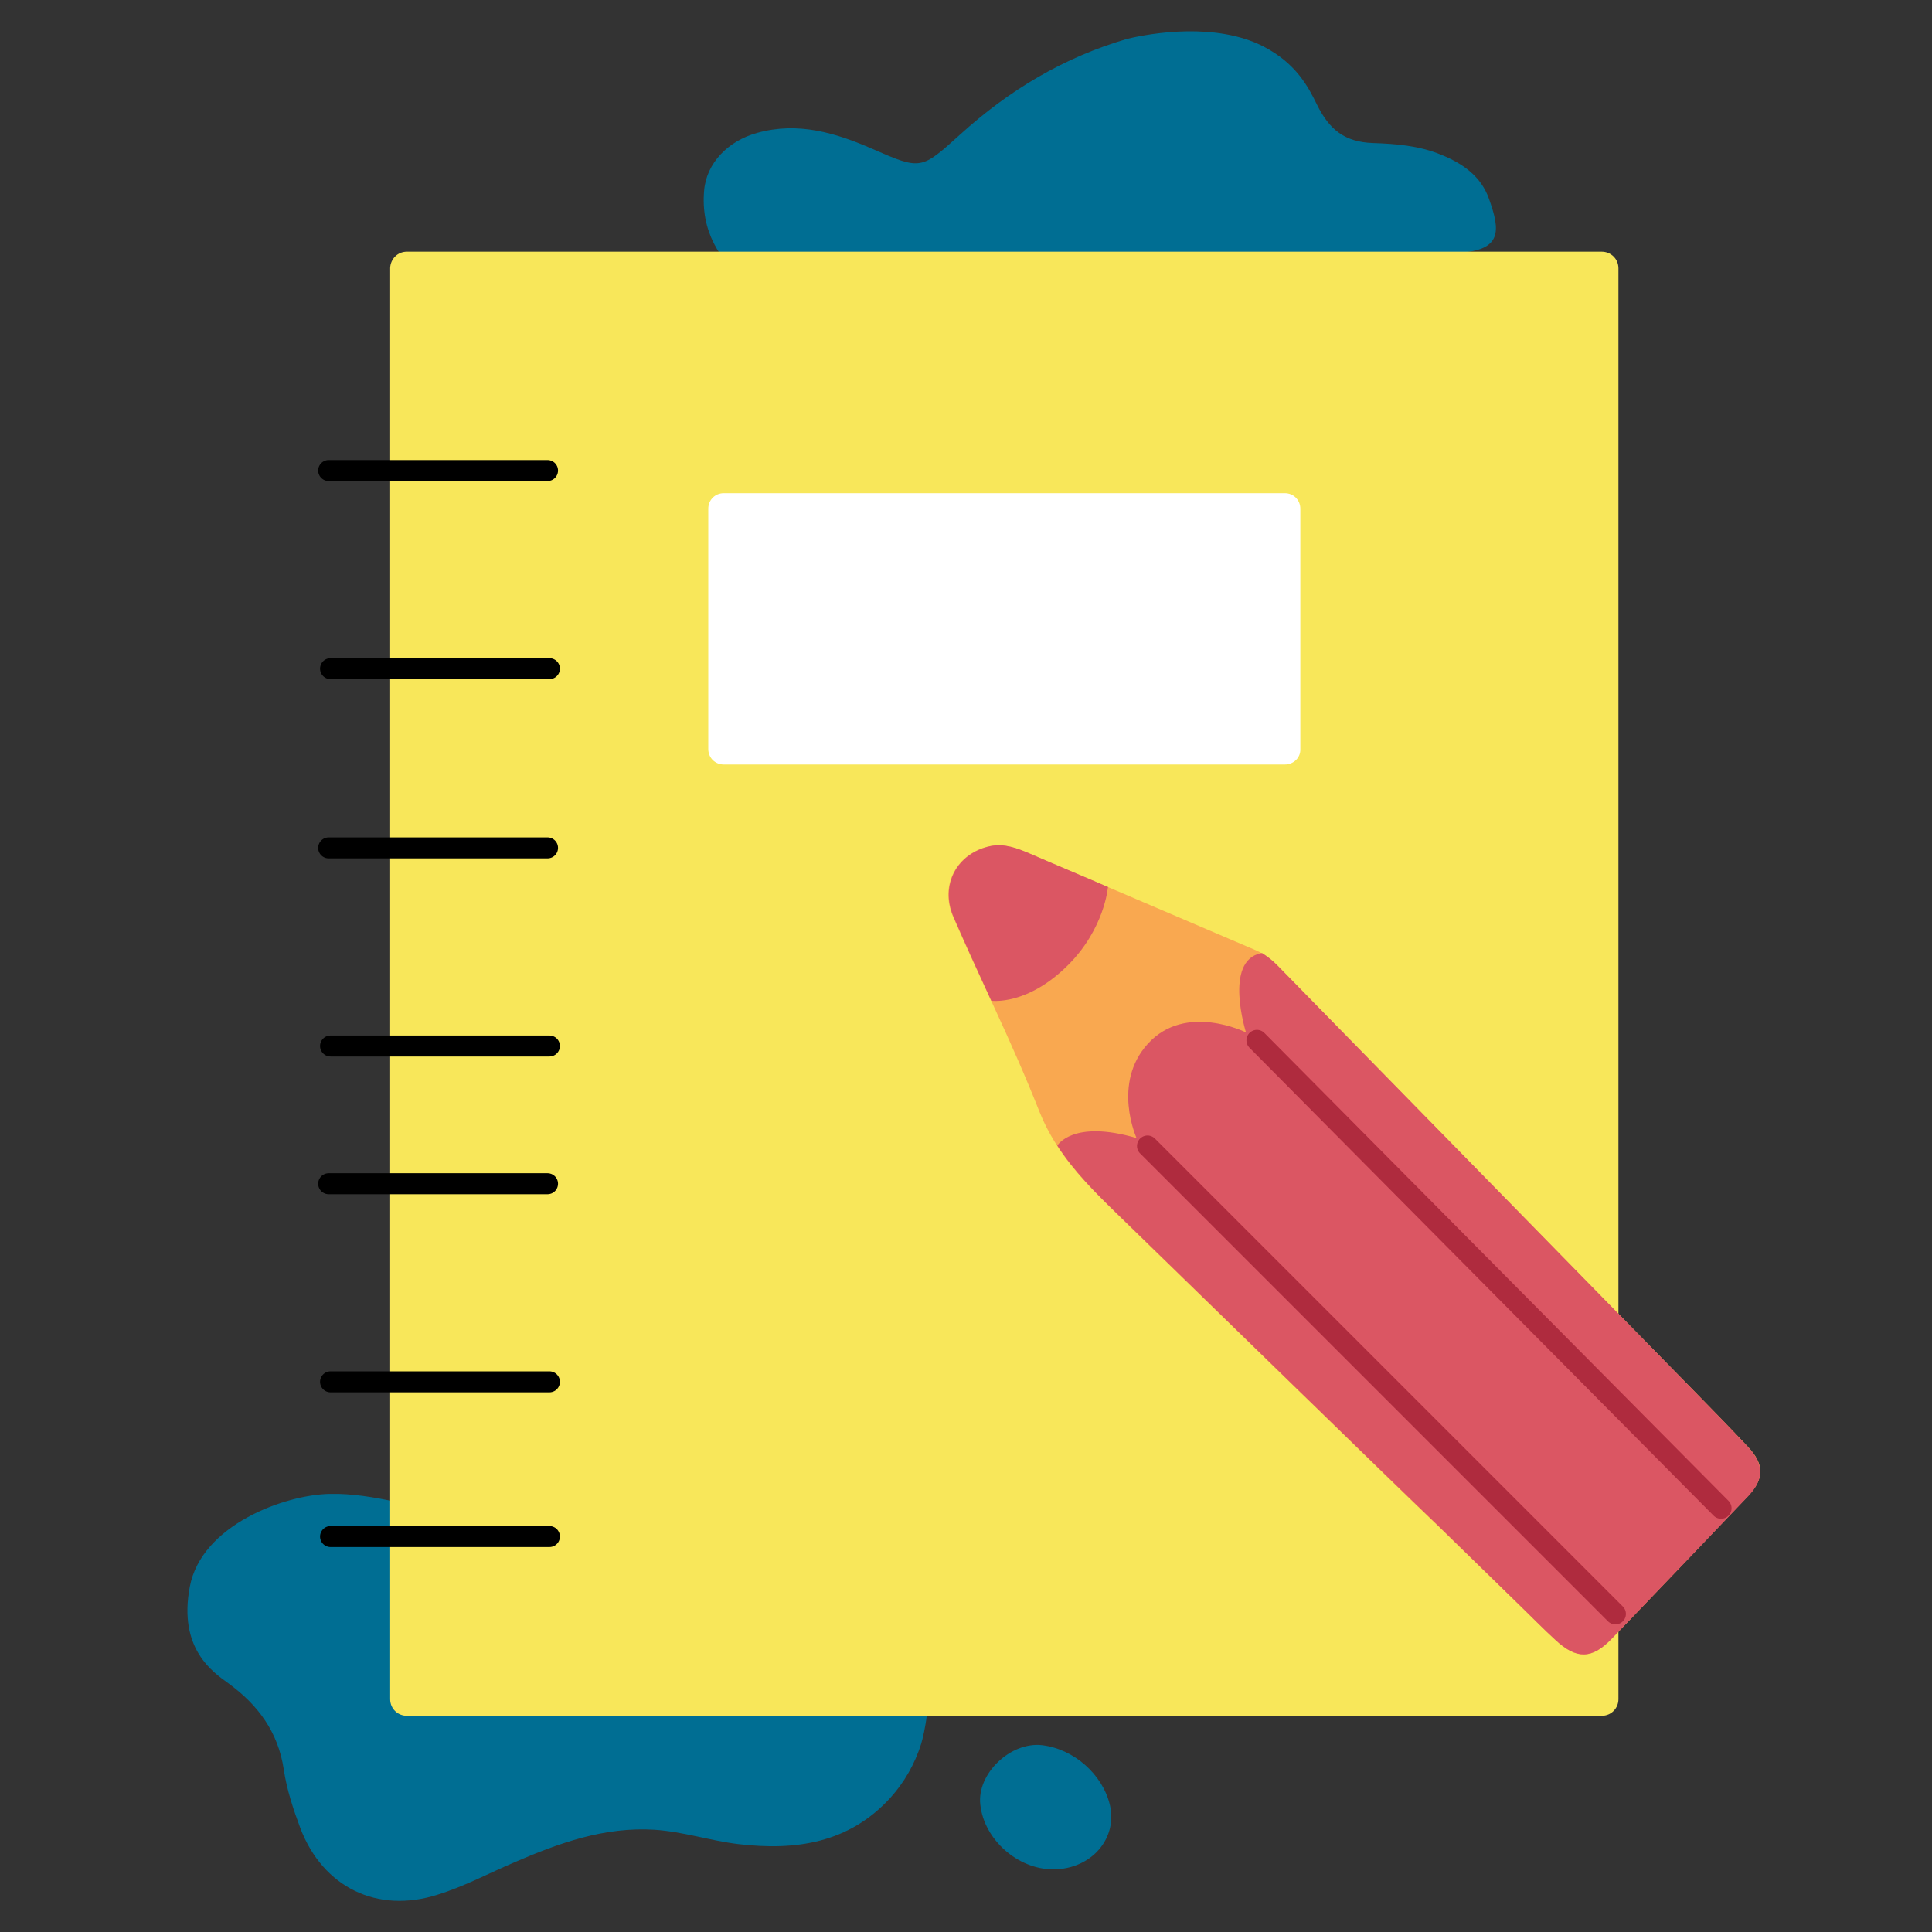 <?xml version="1.0" encoding="utf-8"?>
<!-- Generator: Adobe Illustrator 24.0.1, SVG Export Plug-In . SVG Version: 6.00 Build 0)  -->
<svg version="1.1" id="Livello_1" xmlns="http://www.w3.org/2000/svg" xmlns:xlink="http://www.w3.org/1999/xlink" x="0px" y="0px"
	 viewBox="0 0 512 512" style="enable-background:new 0 0 512 512;" xml:space="preserve">
<rect x="0" y="0" width="512" height="512" fill="#333333" stroke="none"/>
<style type="text/css">
	.st0{fill:#006E93;}
	.st1{fill:#F8E75A;}
	.st2{fill:#FFFFFF;}
	.st3{fill:none;stroke:#000000;stroke-width:5.564;stroke-linecap:round;stroke-linejoin:round;stroke-miterlimit:10;}
	.st4{fill:none;stroke:#000000;stroke-width:5.564;stroke-linecap:round;stroke-linejoin:round;stroke-miterlimit:10;}
	.st5{fill:#F9A850;}
	.st6{fill:#DB5663;}
	.st7{fill:none;stroke:#AF2B3E;stroke-width:5.564;stroke-linecap:round;stroke-linejoin:round;stroke-miterlimit:10;}
</style>
<g>
	<g>
		<path class="st0" d="M334.8,12.3c8.7,4.5,11.9,10.7,14.2,15.4c3.3,6.7,7.4,9.9,14.7,10.2c6.2,0.2,12.4,0.7,18.2,3.1
			c5.7,2.3,10.6,5.7,12.7,11.7c3,8.4,3.6,13.7-8.3,14.3c-1,0.1-2.1,0-3.2,0c-59.7,0-119.5,0-179.2,0h-3.3c-0.9,0-1.5,0.9-1.1,1.7
			c0.8,1.6,2.2,2.8,3.3,4c0.8,0.8,2.1,1.5,1.1,2.9c-0.8,1.2-2.1,1-3.3,0.7c-0.8-0.2-1.5-0.5-2.1-1c-8.1-6.3-12.8-14.3-11.9-24.8
			c0.6-7.3,6.4-13.2,14.1-15.3c10.8-3,20.8,0,30.6,4.3c12.8,5.6,12.8,5.5,23.2-3.9c12.9-11.7,27.4-20.4,44.2-25.3
			C305.3,8.7,322.3,5.9,334.8,12.3z"/>
		<path class="st0" d="M244.6,447.3c2.6,1.8,0.3,12.3-0.5,14.9c-1.7,5.3-4.4,10.1-8.2,14.3c-11,12-25.1,14-40.3,12.2
			c-7.4-0.9-14.6-3.3-22.2-3.8c-13.2-0.8-25.2,3.5-37,8.6c-6.8,2.9-13.3,6.4-20.4,8.6c-16,5.1-30.4-1.9-36.4-17.6
			c-1.9-5.1-3.6-10.2-4.4-15.6c-1.5-9.9-6.8-17.1-14.8-22.9c-4-2.9-13.2-9.1-10.1-25.5c3.1-16.4,25.2-24.4,37.1-24.6
			c11.9-0.3,24.3,4.4,28.1,3.8c4-0.6,4.9,4.5,5.6,0c0.4-2.5-3.1-3,0.4-2.5c3.3,0.5-11.9-8.4-11.9-6c-0.1,8.5,36.3,21.3,39.4,22.5
			C152.9,415.1,242.1,445.6,244.6,447.3z"/>
		<path class="st1" d="M107.8,66.7h316.7c2.4,0,4.4,1.9,4.4,4.4v379.2c0,2.4-1.9,4.4-4.4,4.4H107.8c-2.4,0-4.4-1.9-4.4-4.4V71
			C103.5,68.6,105.4,66.7,107.8,66.7z"/>
		<path class="st0" d="M279.1,495.4c-9.4,0-18.3-7.9-19.3-17.1c-1-8.2,8-16.8,16.4-15.8c8.3,1,15.9,7.6,17.9,15.7
			C296.3,487.2,289.2,495.4,279.1,495.4z"/>
		<path class="st2" d="M340.5,202.6H191.8c-2.3,0-4.1-1.8-4.1-4.1v-63.7c0-2.3,1.8-4.1,4.1-4.1h148.7c2.3,0,4.1,1.8,4.1,4.1v63.7
			C344.7,200.8,342.8,202.6,340.5,202.6z"/>
	</g>
	<line class="st3" x1="87.1" y1="124.7" x2="145.1" y2="124.7"/>
	<line class="st3" x1="87.6" y1="177.2" x2="145.6" y2="177.2"/>
	<line class="st3" x1="87.1" y1="224.7" x2="145.1" y2="224.7"/>
	<line class="st3" x1="87.6" y1="277.2" x2="145.6" y2="277.2"/>
	<line class="st3" x1="87.1" y1="313.7" x2="145.1" y2="313.7"/>
	<line class="st3" x1="87.6" y1="366.2" x2="145.6" y2="366.2"/>
	<line class="st4" x1="87.6" y1="407.2" x2="145.6" y2="407.2"/>
	<g>
		<path class="st5" d="M449.2,368.9c4.7,4.8,9.4,9.6,14,14.5c4.4,4.6,4.4,8.5,0,13.1c-12,12.6-24,25.2-36.1,37.8
			c-5.3,5.5-9.3,5.5-14.9,0.3c-3.1-2.9-6.1-6-9.9-9.6L381,404.3c-9.8-9.3-66.2-64.4-84.9-82.5c-8.2-8-16.1-15.9-20.6-27.1
			c-3.7-9.4-7.8-18.6-12-27.7c-3.7-8-7.4-16-10.9-24c-3.7-8.5,1-17,9.9-18.8c3.7-0.7,7,0.6,10.3,2c7,3,14.1,6,21.1,9
			c12.9,5.5,25.7,11,38.6,16.5c2.2,0.9,4.1,2.3,5.8,4C352.9,270.6,434.7,354.1,449.2,368.9z"/>
		<path class="st6" d="M283.1,255.7c9.6-9.6,10.5-20.5,10.5-20.5l0.1-0.1c-6.9-3-13.9-5.9-20.8-8.9c-3.3-1.4-6.6-2.7-10.3-2
			c-8.9,1.8-13.6,10.3-9.9,18.8c3.2,7.4,6.6,14.8,10,22.2C262.8,265.2,272.2,266.6,283.1,255.7z"/>
		<path class="st6" d="M463.2,383.4c-4.6-4.9-9.3-9.7-14-14.5c-14.5-14.8-96.2-98.3-110.8-113.2c-1.2-1.2-2.5-2.2-3.9-3.1
			c-0.1,0-0.2,0-0.3,0c-10,2-4,21-4,21s-16-8-26,3c-9.6,10.5-3,25-3,25c-17-5-21,2-21,2l0,0c4.4,6.8,10.1,12.5,16,18.2
			c18.6,18.1,75.1,73.2,84.9,82.5l21.2,20.7c3.7,3.6,6.7,6.7,9.9,9.6c5.6,5.2,9.7,5.1,14.9-0.3c1.7-1.8,3.4-3.5,5.1-5.3
			c10.4-10.8,20.7-21.6,31.1-32.5C467.6,391.9,467.5,388.1,463.2,383.4z"/>
		<line class="st7" x1="304.1" y1="303.7" x2="428.1" y2="427.7"/>
		<line class="st7" x1="333.1" y1="275.7" x2="456.1" y2="399.7"/>
	</g>
</g>
</svg>
